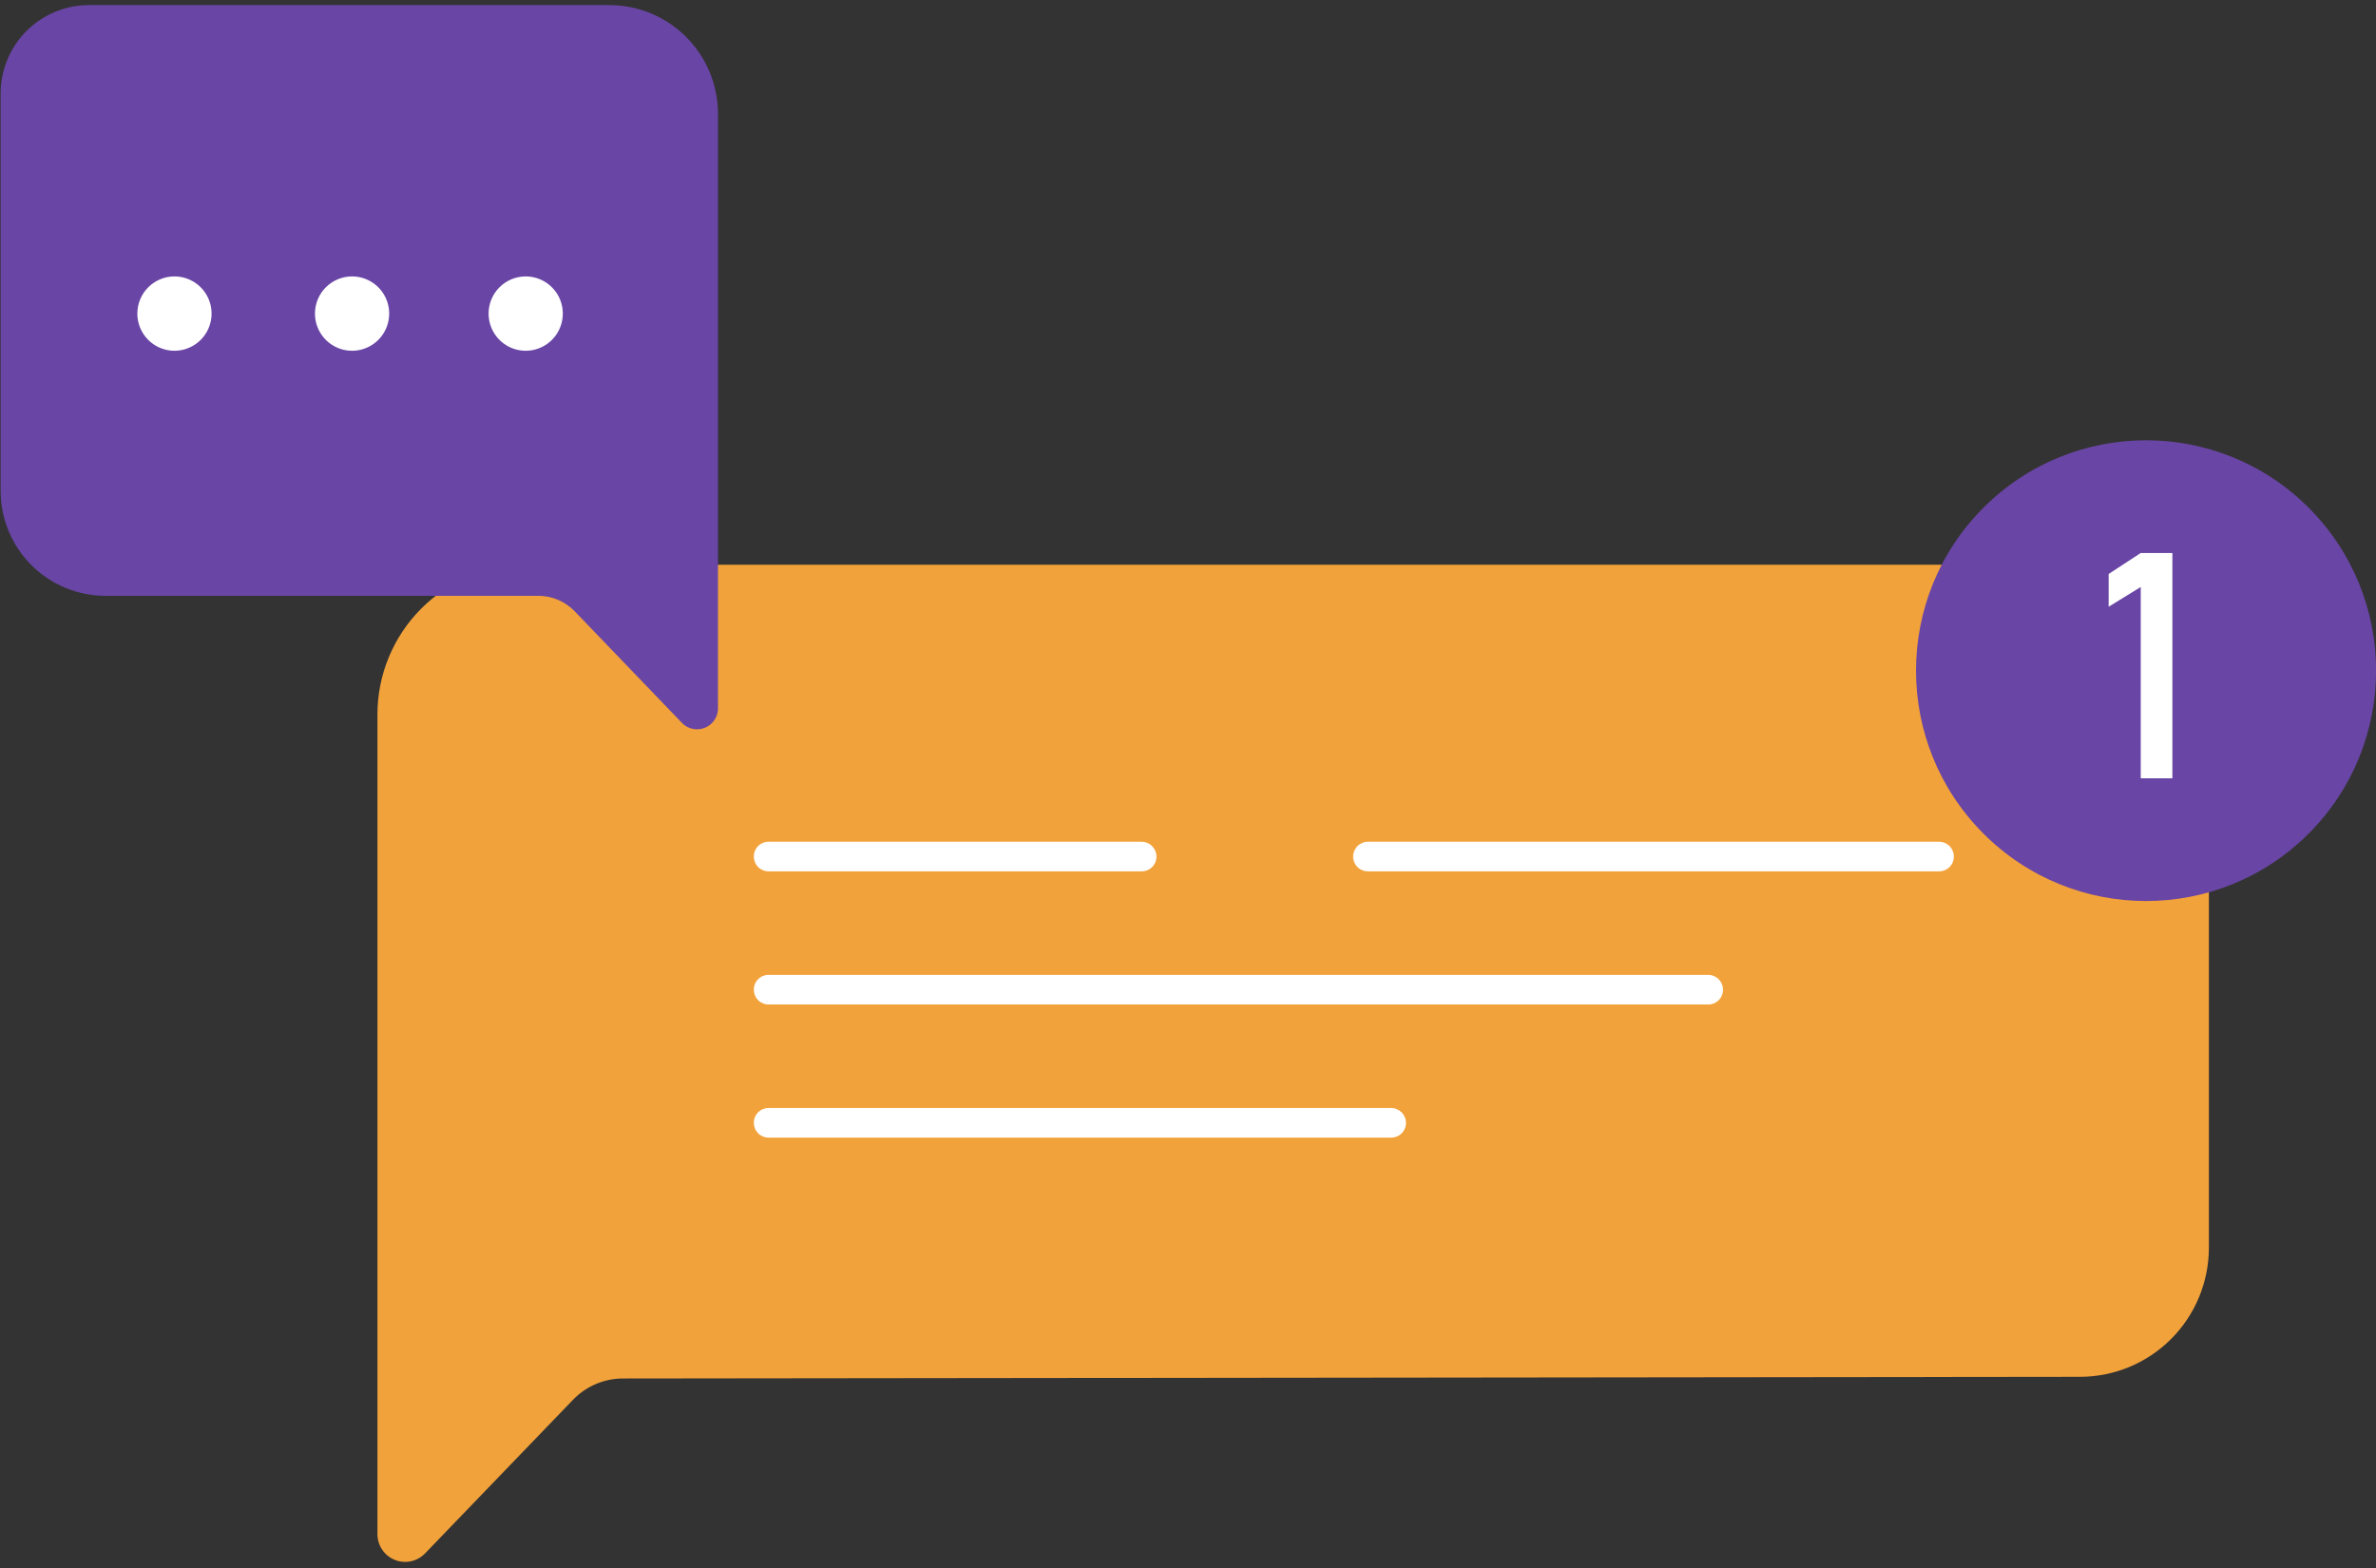 <svg width="206" height="136" viewBox="0 0 206 136" fill="none" xmlns="http://www.w3.org/2000/svg">
<rect x="0" y="0" width="206" height="136" fill="#333333" stroke="none"/>
<g clip-path="url(#clip0)">
<path d="M180.312 48.968H45.687C42.252 48.968 38.958 50.334 36.528 52.764C34.097 55.195 32.729 58.493 32.725 61.933V133.038C32.727 133.516 32.872 133.983 33.14 134.378C33.408 134.774 33.788 135.08 34.231 135.258C34.675 135.436 35.16 135.477 35.627 135.377C36.094 135.277 36.52 135.039 36.852 134.695L49.705 121.348C50.272 120.766 50.951 120.304 51.701 119.991C52.45 119.678 53.256 119.52 54.068 119.527L180.312 119.382C181.781 119.384 183.237 119.096 184.596 118.535C185.955 117.973 187.189 117.148 188.229 116.108C189.27 115.068 190.095 113.833 190.658 112.473C191.221 111.113 191.511 109.656 191.511 108.183V60.185C191.511 57.21 190.331 54.357 188.23 52.254C186.13 50.15 183.282 48.968 180.312 48.968Z" fill="#F2A23A"/>
<path d="M98.973 75.553H66.63C66.293 75.553 65.969 75.419 65.73 75.18C65.492 74.941 65.358 74.617 65.358 74.278C65.355 74.11 65.386 73.942 65.449 73.785C65.512 73.628 65.605 73.486 65.724 73.365C65.842 73.245 65.983 73.15 66.139 73.084C66.295 73.019 66.462 72.986 66.63 72.986H98.973C99.315 72.986 99.644 73.122 99.885 73.364C100.128 73.607 100.264 73.936 100.264 74.278C100.264 74.448 100.23 74.615 100.165 74.77C100.1 74.926 100.005 75.068 99.884 75.186C99.764 75.305 99.622 75.398 99.465 75.461C99.309 75.524 99.141 75.556 98.973 75.553Z" fill="white"/>
<path d="M168.185 75.553H118.608C118.439 75.556 118.272 75.524 118.115 75.461C117.959 75.398 117.816 75.305 117.696 75.186C117.576 75.068 117.481 74.926 117.415 74.77C117.35 74.615 117.317 74.448 117.317 74.278C117.317 73.936 117.453 73.607 117.695 73.364C117.937 73.122 118.265 72.986 118.608 72.986H168.112C168.455 72.986 168.783 73.122 169.025 73.364C169.267 73.607 169.403 73.936 169.403 74.278C169.403 74.607 169.277 74.924 169.05 75.161C168.823 75.399 168.513 75.539 168.185 75.553Z" fill="white"/>
<path d="M148.096 87.098H66.63C66.293 87.098 65.969 86.963 65.73 86.724C65.492 86.485 65.358 86.161 65.358 85.823C65.355 85.654 65.386 85.486 65.449 85.33C65.512 85.173 65.605 85.03 65.724 84.91C65.842 84.79 65.983 84.694 66.139 84.629C66.295 84.564 66.462 84.53 66.63 84.53H148.096C148.438 84.53 148.766 84.666 149.008 84.909C149.251 85.151 149.387 85.48 149.387 85.823C149.387 85.992 149.353 86.159 149.288 86.315C149.223 86.471 149.128 86.612 149.007 86.731C148.887 86.849 148.745 86.943 148.588 87.006C148.432 87.069 148.264 87.1 148.096 87.098Z" fill="white"/>
<path d="M120.607 98.642H66.63C66.293 98.642 65.969 98.508 65.73 98.269C65.492 98.029 65.358 97.705 65.358 97.367C65.355 97.198 65.386 97.031 65.449 96.874C65.512 96.717 65.605 96.575 65.724 96.454C65.842 96.334 65.983 96.238 66.139 96.173C66.295 96.108 66.462 96.074 66.63 96.075H120.607C120.95 96.075 121.278 96.211 121.52 96.453C121.762 96.696 121.898 97.024 121.898 97.367C121.898 97.536 121.865 97.703 121.799 97.859C121.734 98.015 121.639 98.156 121.519 98.275C121.399 98.394 121.256 98.487 121.1 98.55C120.943 98.613 120.776 98.644 120.607 98.642Z" fill="white"/>
<path d="M9.145 51.663H46.65C47.244 51.66 47.832 51.778 48.379 52.01C48.926 52.241 49.42 52.582 49.832 53.011L59.158 62.716C59.408 62.962 59.723 63.13 60.066 63.201C60.409 63.272 60.765 63.242 61.092 63.115C61.418 62.989 61.701 62.77 61.906 62.486C62.111 62.202 62.23 61.864 62.249 61.514V9.874C62.249 7.372 61.257 4.973 59.491 3.205C57.725 1.436 55.329 0.442 52.832 0.442H7.708C6.702 0.442 5.705 0.641 4.775 1.027C3.845 1.414 3.001 1.98 2.29 2.694C1.579 3.407 1.015 4.255 0.632 5.187C0.248 6.119 0.052 7.118 0.054 8.126V42.486C0.045 43.688 0.273 44.88 0.725 45.992C1.178 47.105 1.846 48.118 2.691 48.971C3.536 49.824 4.541 50.501 5.649 50.963C6.757 51.425 7.945 51.663 9.145 51.663Z" fill="#6945A5"/>
<path d="M42.36 27.191C42.36 27.828 42.549 28.451 42.902 28.981C43.256 29.511 43.758 29.924 44.346 30.168C44.934 30.412 45.581 30.476 46.206 30.352C46.83 30.227 47.403 29.92 47.853 29.47C48.303 29.019 48.61 28.445 48.734 27.819C48.858 27.194 48.794 26.546 48.551 25.957C48.307 25.368 47.895 24.865 47.365 24.511C46.836 24.157 46.214 23.968 45.578 23.968C44.724 23.968 43.906 24.307 43.302 24.912C42.699 25.516 42.36 26.336 42.36 27.191Z" fill="white"/>
<path d="M27.307 27.191C27.307 27.828 27.495 28.451 27.849 28.981C28.203 29.511 28.705 29.924 29.293 30.168C29.881 30.412 30.528 30.476 31.152 30.352C31.776 30.227 32.35 29.92 32.8 29.47C33.25 29.019 33.556 28.445 33.681 27.819C33.805 27.194 33.741 26.546 33.498 25.957C33.254 25.368 32.842 24.865 32.312 24.511C31.783 24.157 31.161 23.968 30.524 23.968C29.671 23.968 28.853 24.307 28.249 24.912C27.646 25.516 27.307 26.336 27.307 27.191Z" fill="white"/>
<path d="M11.908 27.191C11.908 27.828 12.096 28.451 12.45 28.981C12.804 29.511 13.306 29.924 13.894 30.168C14.482 30.412 15.129 30.476 15.753 30.352C16.378 30.227 16.951 29.92 17.401 29.47C17.851 29.019 18.157 28.445 18.282 27.819C18.406 27.194 18.342 26.546 18.099 25.957C17.855 25.368 17.443 24.865 16.913 24.511C16.384 24.157 15.762 23.968 15.126 23.968C14.272 23.968 13.454 24.307 12.85 24.912C12.247 25.516 11.908 26.336 11.908 27.191Z" fill="white"/>
<path d="M200.165 72.276C207.954 64.475 207.954 51.828 200.165 44.027C192.377 36.227 179.749 36.227 171.961 44.027C164.172 51.828 164.172 64.475 171.961 72.276C179.749 80.077 192.377 80.077 200.165 72.276Z" fill="#6945A5"/>
<path d="M188.347 67.487H185.602V50.898L182.82 52.61V49.77L185.602 47.949H188.347V67.487Z" fill="white"/>
</g>
<defs>
<clipPath id="clip0">
<rect width="206" height="135" fill="white" transform="translate(0 0.442)"/>
</clipPath>
</defs>
</svg>
